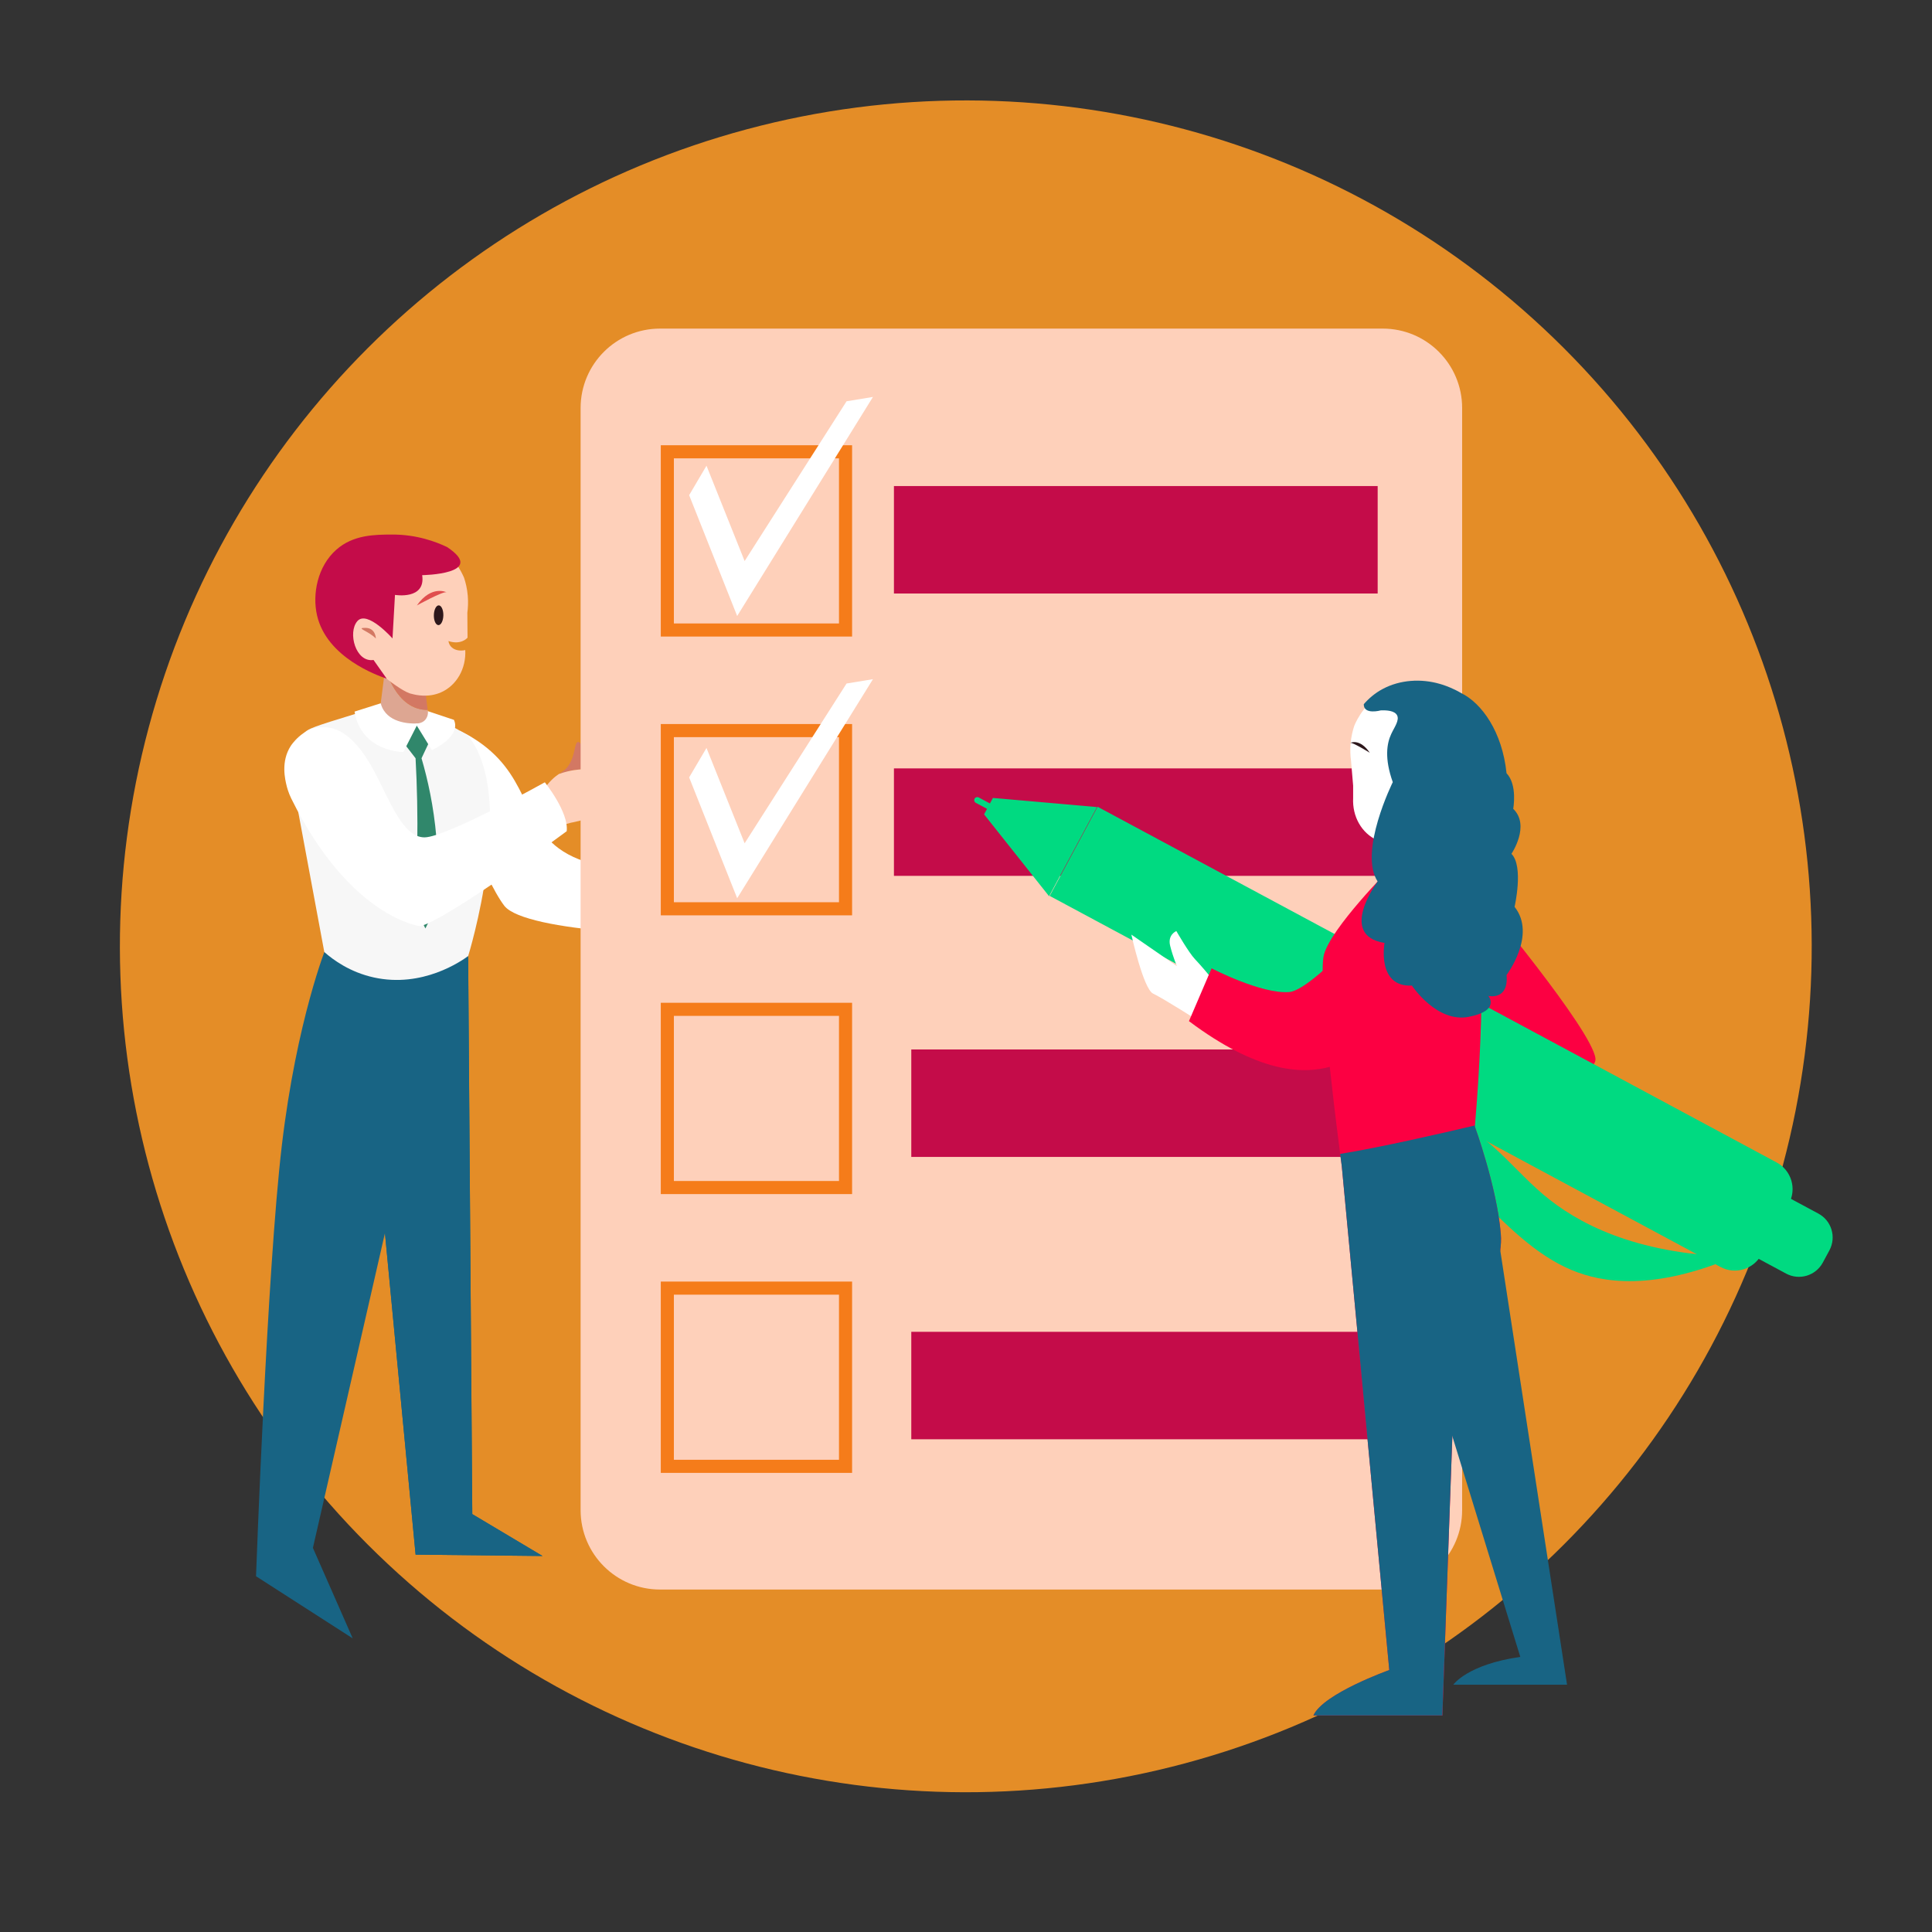 <?xml version="1.0" encoding="utf-8"?>
<!-- Generator: Adobe Illustrator 24.2.0, SVG Export Plug-In . SVG Version: 6.00 Build 0)  -->
<svg version="1.1" xmlns="http://www.w3.org/2000/svg" xmlns:xlink="http://www.w3.org/1999/xlink" x="0px" y="0px"
	 viewBox="0 0 500 500" style="enable-background:new 0 0 500 500;" xml:space="preserve">
<rect x="0" y="0" width="500" height="500" fill="#333333" stroke="none"/>
<style type="text/css">
	.st0{fill:#E48D27;}
	.st1{fill:#FFFFFF;}
	.st2{fill:#186484;}
	.st3{fill:#F7F7F7;}
	.st4{fill:#30876B;}
	.st5{fill:#DDA692;}
	.st6{fill:#A35D4F;}
	.st7{fill:#D37863;}
	.st8{fill:#FED0BA;}
	.st9{fill:#2D171B;}
	.st10{fill:#E04E4E;}
	.st11{fill:#C40C49;}
	.st12{fill:#F57C1A;}
	.st13{fill:#5B3437;}
	.st14{fill:#49282C;}
	.st15{fill:#FC0042;}
	.st16{fill:#00DA81;}
</style>
<g id="BACKGROUND">
</g>
<g id="OBJECTS">
	
		<ellipse transform="matrix(0.707 -0.707 0.707 0.707 -99.953 248.509)" class="st0" cx="250" cy="244.91" rx="218.95" ry="218.95"/>
	<path class="st1" d="M118.95,189.08c0.78,0.38,1.97,0.99,3.36,1.85c14.63,9.02,12.47,21.41,22.31,28.64
		c12.46,9.16,35.2,3.48,35.2,3.48l0,0c0,0,2.53,14.56,1.26,17.23c-1.26,2.68-45.19,1.1-50.56-5.86
		c-5.37-6.95-14.96-32.79-14.96-32.79L118.95,189.08z"/>
	<path class="st2" d="M84.47,244.96c0,0-7.68,18.95-11.53,51.46c-3.85,32.51-6.68,111.51-6.68,111.51l25.02,16.08l-10.3-23.42
		l18.64-81.45l7.93,83.2l32.85,0.35l-18.18-10.84l-1.07-144.42L84.47,244.96z"/>
	<path class="st3" d="M96.94,183.25c-0.27,0.07-1.87,0.56-5.06,1.53c-10.92,3.33-11.94,3.8-12.93,4.69
		c-1.25,1.13-3.99,4.28-3.29,12.46c2.76,14.82,5.52,29.64,8.27,44.46c2.29,2.01,6.6,5.2,12.8,6.57c12.62,2.79,22.66-4.24,24.43-5.53
		c0,0,12.78-41.17,0-56.99C107.46,181.68,100.01,182.46,96.94,183.25z"/>
	<path class="st4" d="M111,192.18c-1.06-1.52-2.13-3.04-3.19-4.56c-1.06,1.61-2.13,3.22-3.19,4.83l2.93,3.79
		c0.39,7.17,0.56,14.78,0.44,22.78c-0.08,5.47-0.3,10.75-0.62,15.82c0.91,1.81,1.81,3.63,2.72,5.44c0.95-1.89,1.9-3.79,2.84-5.69
		c0.44-5.09,0.58-11.14,0-17.92c-0.69-8.01-2.22-14.9-3.84-20.43C109.74,194.89,110.37,193.54,111,192.18z"/>
	<polygon class="st2" points="122.23,391.85 121.16,247.43 99.63,319.14 107.56,402.34 140.41,402.69 	"/>
	<g>
		<path class="st5" d="M99.71,172.81l-1.92,14.92c2.83,2.29,13.25-1.05,13.25-1.05l-0.36-2.96
			C102.39,183.8,99.71,172.81,99.71,172.81z"/>
		<polygon class="st6" points="110.14,179.3 110.68,183.73 110.68,183.73 		"/>
		<path class="st7" d="M99.71,172.81c0,0,2.68,10.99,10.97,10.92l-0.54-4.43L99.71,172.81z"/>
	</g>
	<path class="st8" d="M111.53,140.41c-7.92-3.72-18.23-0.74-23.03,5.76c-4.56,6.18-2.82,13.19-2.57,14.15
		c1.89,7.45,8.89,11.09,8.89,11.09s8.81,7.7,11.73,8.16c1.07,0.3,4.31,1.07,7.63-0.41c4-1.79,6.48-6.11,6.23-10.92
		c-1.5,0.34-2.97-0.02-3.76-0.97c-0.39-0.47-0.53-0.98-0.59-1.36c3.34,1.1,4.94-0.88,4.94-0.88l-0.05-6.46
		c0.16-1.19,0.25-2.68,0.11-4.4c-0.16-1.87-0.56-3.44-0.96-4.65C119.41,147.9,117.06,143.01,111.53,140.41z"/>
	<path class="st9" d="M114.74,159.25c-0.03,1.41-0.6,2.55-1.28,2.53c-0.68-0.01-1.21-1.17-1.18-2.58c0.03-1.41,0.6-2.55,1.28-2.53
		C114.23,156.68,114.76,157.84,114.74,159.25z"/>
	<path class="st10" d="M115.56,153.28c0,0-3.87-1.98-7.68,3.41C107.89,156.69,114.64,152.96,115.56,153.28z"/>
	<path class="st7" d="M97.27,165.25c0,0-0.01-2.75-2.71-2.76C91.85,162.48,95.45,163.31,97.27,165.25z"/>
	<path class="st1" d="M108.16,187.22c-1.26,2.47-2.52,4.93-3.78,7.4c0,0-10.83,0.06-12.62-10.46c2.26-0.72,4.51-1.43,6.77-2.15
		c0.19,0.76,0.48,1.36,0.79,1.83C101.71,187.59,107.51,187.27,108.16,187.22z"/>
	<path class="st1" d="M111.77,194.13c0,0,7.69-3.44,5.71-7.83c-2.25-0.75-4.5-1.51-6.76-2.26c0.03,0.24,0.06,0.68-0.09,1.19
		c-0.02,0.07-0.18,0.59-0.57,1.05c-0.88,1.02-2.32,0.98-2.52,0.97C108.95,189.54,110.36,191.83,111.77,194.13z"/>
	<path class="st11" d="M115.71,141.58c-2.8-1.34-7.83-3.27-14.28-3.24c-4.48,0.02-9.99,0.05-14.38,3.91
		c-4.88,4.3-6.26,11.5-5.01,16.97c2.5,10.99,15.71,15.61,17.91,16.38c0.06,0.02,0.1,0.04,0.14,0.05l-3.42-4.85
		c-4.63,0.71-6.74-7.11-4.19-10.05c2.55-2.94,9.1,4.48,9.1,4.48l0.64-11.27c0,0,8,1.36,7.04-5.11
		C109.26,148.86,126.23,148.6,115.71,141.58z"/>
	<path class="st7" d="M150.3,192.51c-0.27-0.36-0.51-0.5-0.71-0.48c-0.95,0.11-0.63,3.18-2.33,5.89c-0.83,1.32-1.6,1.69-2.65,2.4
		c3.08-1.13,5.68-1.2,5.68-1.2S152.14,194.92,150.3,192.51z"/>
	<path class="st8" d="M357.86,411.37H170.81c-11.35,0-20.55-9.2-20.55-20.55V105.59c0-11.35,9.2-20.55,20.55-20.55h187.04
		c11.35,0,20.55,9.2,20.55,20.55v285.23C378.4,402.17,369.2,411.37,357.86,411.37z"/>
	<g>
		<g>
			<path class="st12" d="M220.52,164.74h-49.51v-49.51h49.51V164.74z M174.4,161.35h42.73v-42.73H174.4V161.35z"/>
		</g>
		<g>
			<path class="st12" d="M220.52,236.89h-49.51v-49.51h49.51V236.89z M174.4,233.5h42.73v-42.73H174.4V233.5z"/>
		</g>
		<g>
			<path class="st12" d="M220.52,309.03h-49.51v-49.51h49.51V309.03z M174.4,305.64h42.73v-42.73H174.4V305.64z"/>
		</g>
		<g>
			<path class="st12" d="M220.52,381.18h-49.51v-49.51h49.51V381.18z M174.4,377.79h42.73v-42.73H174.4V377.79z"/>
		</g>
	</g>
	<rect x="231.35" y="125.79" class="st11" width="125.19" height="27.81"/>
	<rect x="231.35" y="198.86" class="st11" width="125.19" height="27.81"/>
	<rect x="235.84" y="271.6" class="st11" width="125.19" height="27.81"/>
	<rect x="235.84" y="344.67" class="st11" width="125.19" height="27.81"/>
	<path class="st1" d="M182.84,120.53c3.29,8.22,6.58,16.44,9.87,24.67c8.79-13.78,17.59-27.56,26.38-41.35l6.83-1.12l-35.14,56.69
		c-4.14-10.42-8.29-20.85-12.43-31.27C179.84,125.61,181.34,123.07,182.84,120.53z"/>
	<path class="st1" d="M182.84,193.57c3.29,8.22,6.58,16.44,9.87,24.67c8.79-13.78,17.59-27.56,26.38-41.35l6.83-1.12l-35.14,56.69
		c-4.14-10.42-8.29-20.85-12.43-31.27C179.84,198.64,181.34,196.11,182.84,193.57z"/>
	<g>
		<path class="st8" d="M150.3,199.12c0,0-2.6,0.08-5.68,1.2c-0.56,0.38-1.19,0.85-1.96,1.63c-1.12,1.13-2.51,2.89-3.61,5.58
			l4.97,6.41l3.65-1c0,0,16.23-3.01,17.83-10.02C167.1,195.92,150.3,199.12,150.3,199.12z"/>
		<polygon class="st8" points="150.27,202.12 157.2,200.07 162.99,199.53 		"/>
		<polygon class="st8" points="152.01,205.19 158.77,202.84 164.92,201.64 		"/>
		<path class="st8" d="M153.66,207.79c0.18,0,6.21-2.59,6.21-2.59l4.46-1.09L153.66,207.79z"/>
	</g>
	<path class="st1" d="M82.71,188.22c3.02-0.19,8.19,0.23,14.15,11.4c3.96,7.43,7.36,17.13,13.02,17.09
		c5.66-0.04,31.12-14.25,31.12-14.25s6.23,7.72,5.66,12.66c0,0-30.56,22.72-37.92,24.58c0,0-18.07-2.04-33.39-33.1
		c-0.72-1.46-1.12-3.02-1.14-3.12c-0.43-1.72-1.59-6.38,1.04-10.44C75.42,192.78,78.27,188.51,82.71,188.22z"/>
	<g id="Person_with_Pen">
		<g>
			<path class="st13" d="M370.89,211.09l1.92,14.92c-2.83,2.29-13.25-1.05-13.25-1.05l0.36-2.96
				C368.21,222.08,370.89,211.09,370.89,211.09z"/>
			<polygon class="st6" points="360.46,217.58 359.91,222.01 359.91,222.01 			"/>
			<path class="st14" d="M370.89,211.09c0,0-2.68,10.99-10.97,10.92l0.54-4.43L370.89,211.09z"/>
		</g>
		<path class="st1" d="M359.06,178.7c7.92-3.72,18.23-0.74,23.03,5.76c4.56,6.18,2.82,13.19,2.57,14.15
			c-1.89,7.45-8.88,11.09-8.88,11.09s-8.81,7.7-11.73,8.16c-1.07,0.3-4.31,1.07-7.63-0.41c-4-1.79-6.48-6.11-6.23-10.92
			c0-1.07,0-2.13,0-3.2c-0.18-2.16-0.37-4.32-0.55-6.47c-0.16-1.19-0.25-2.68-0.11-4.4c0.16-1.87,0.56-3.44,0.96-4.65
			C351.18,186.18,353.53,181.29,359.06,178.7z"/>
		<path class="st9" d="M349.46,192.25c0,0,2.44-1.25,5.04,2.56C354.5,194.81,350.04,192.06,349.46,192.25z"/>
		<path class="st15" d="M383.5,232.45c0,0,28.48,34.03,29.4,41.46c0.93,7.43-43.34,10.36-43.34,10.36L383.5,232.45z"/>
		<g>
			<path class="st16" d="M459.8,300.85l-112.49-60.46l-14.54,27.04l112.49,60.46c3.81,2.05,8.55,0.62,10.6-3.19l7.13-13.26
				C465.03,307.64,463.61,302.9,459.8,300.85z"/>
			<path class="st16" d="M470.6,314.08l-14.74-7.92l-8.35,15.53l14.74,7.92c3.41,1.83,7.65,0.55,9.49-2.85l1.72-3.19
				C475.28,320.15,474.01,315.91,470.6,314.08z"/>
			<path class="st16" d="M448.84,325.26c-20.98,8.84-34.11,6.78-42.14,3.41c-18.45-7.73-30.4-30.88-50.53-39.6
				c-1.59-0.69-6-2.49-5.77-3.48c0.34-1.43,10.37-0.85,17.72,1.05c15.46,4,21.97,14.63,31.3,22.52
				C408.02,316.41,422.7,324.47,448.84,325.26z"/>
			<g>
				<polygon class="st16" points="254.68,210.76 256.96,206.51 283.9,208.87 271.5,231.94 				"/>
				<path class="st16" d="M261.63,210.86l-8.34-4.48c-0.39-0.21-0.87-0.06-1.07,0.32l0,0c-0.21,0.39-0.06,0.87,0.32,1.07l8.34,4.48
					L261.63,210.86z"/>
			</g>
			
				<rect x="272.35" y="228.57" transform="matrix(0.881 0.473 -0.473 0.881 152.226 -121.404)" class="st16" width="89.81" height="26.19"/>
		</g>
		<path class="st15" d="M359.55,224.97c0,0-15.02,15.14-16.91,22.07c-1.89,6.93,4.62,54.8,4.62,54.8l12.29,130.38
			c0,0-17.12,6.09-19.64,11.76h33.38l2.73-76.42l1.05-23.72c0,0,12.39-12.39,11.34-24.56c-1.05-12.18-6.72-27.71-6.72-27.71
			c2.75-32.08,1.96-55.55-0.42-59.62c-2.22-3.81-5.34-5.85-5.34-5.85c-1.34-0.87-2.56-1.37-3.33-1.63
			c-1.81,0.83-5.36,2.12-9.67,1.45C361.64,225.69,360.51,225.35,359.55,224.97z"/>
		<path class="st2" d="M387.89,321.17L405.55,436h-29.44c0,0,3.6-5.23,17.34-7.2l-23.88-77.54l18.84-32.01"/>
		<path class="st1" d="M312.83,252.3c0,0-1.99-2.41-3.59-4.09c-1.6-1.68-4.8-7.25-4.8-7.25s-2.33,0.92-1.6,3.83
			c0.73,2.91,1.74,5.23,1.74,5.23l-11.78-8.14c0,0,3.11,14.1,5.63,15.27c2.52,1.16,12.55,7.56,12.55,7.56L312.83,252.3z"/>
		<path class="st2" d="M381.69,291.54c0.01-0.09,0.01-0.18,0.02-0.27c-8.08,1.91-24.68,5.73-34.88,7.36
			c0.26,2.01,0.42,3.19,0.42,3.19l12.29,130.38c0,0-17.12,6.09-19.64,11.76h33.38l2.73-76.42l1.05-23.72
			c0,0,12.39-12.39,11.34-24.56C387.36,307.08,381.69,291.54,381.69,291.54z"/>
		<path class="st15" d="M365.4,226.82c0,0-24.51,29.36-31.76,29.92c-7.25,0.56-20.08-6.14-20.08-6.14l-5.86,13.67
			c17.72,13.27,29.33,13.9,36.82,11.72c0,0,6.92-2.02,30.65-27.78l0,0C375.17,248.2,383.49,222.85,365.4,226.82z"/>
		<path class="st2" d="M391.97,234.69c0,0,2.42-10.49-0.81-13.72c0,0,4.96-7.29,0.46-11.65c0,0,1.15-6.21-1.73-9.21
			c-1.11-10.75-6.41-18.13-11.77-20.76c-1.93-1.14-3.82-1.83-4.8-2.15c-0.44-0.14-0.7-0.21-0.7-0.21
			c-4.87-1.41-10.28-1.07-14.73,1.29c-2.1,1.11-3.71,2.54-4.95,3.97c-0.04,2.83,4.39,1.6,4.39,1.6c1.6-0.07,3.57,0.08,4.21,1.23
			c0.72,1.31-0.7,3.15-1.5,4.89c-1.13,2.44-1.79,6.29,0.41,12.45c0,0-8.93,17.99-3.92,25.71c0,0-10.44,13.94,1.78,15.9
			c0,0-2.08,11.48,7.09,11.04c0,0,6.4,9.71,14.7,8.09c8.3-1.61,5.09-5.42,5.09-5.42s5.28,1.27,4.71-5.42
			C389.9,252.33,397.74,241.95,391.97,234.69z"/>
	</g>
</g>
</svg>

